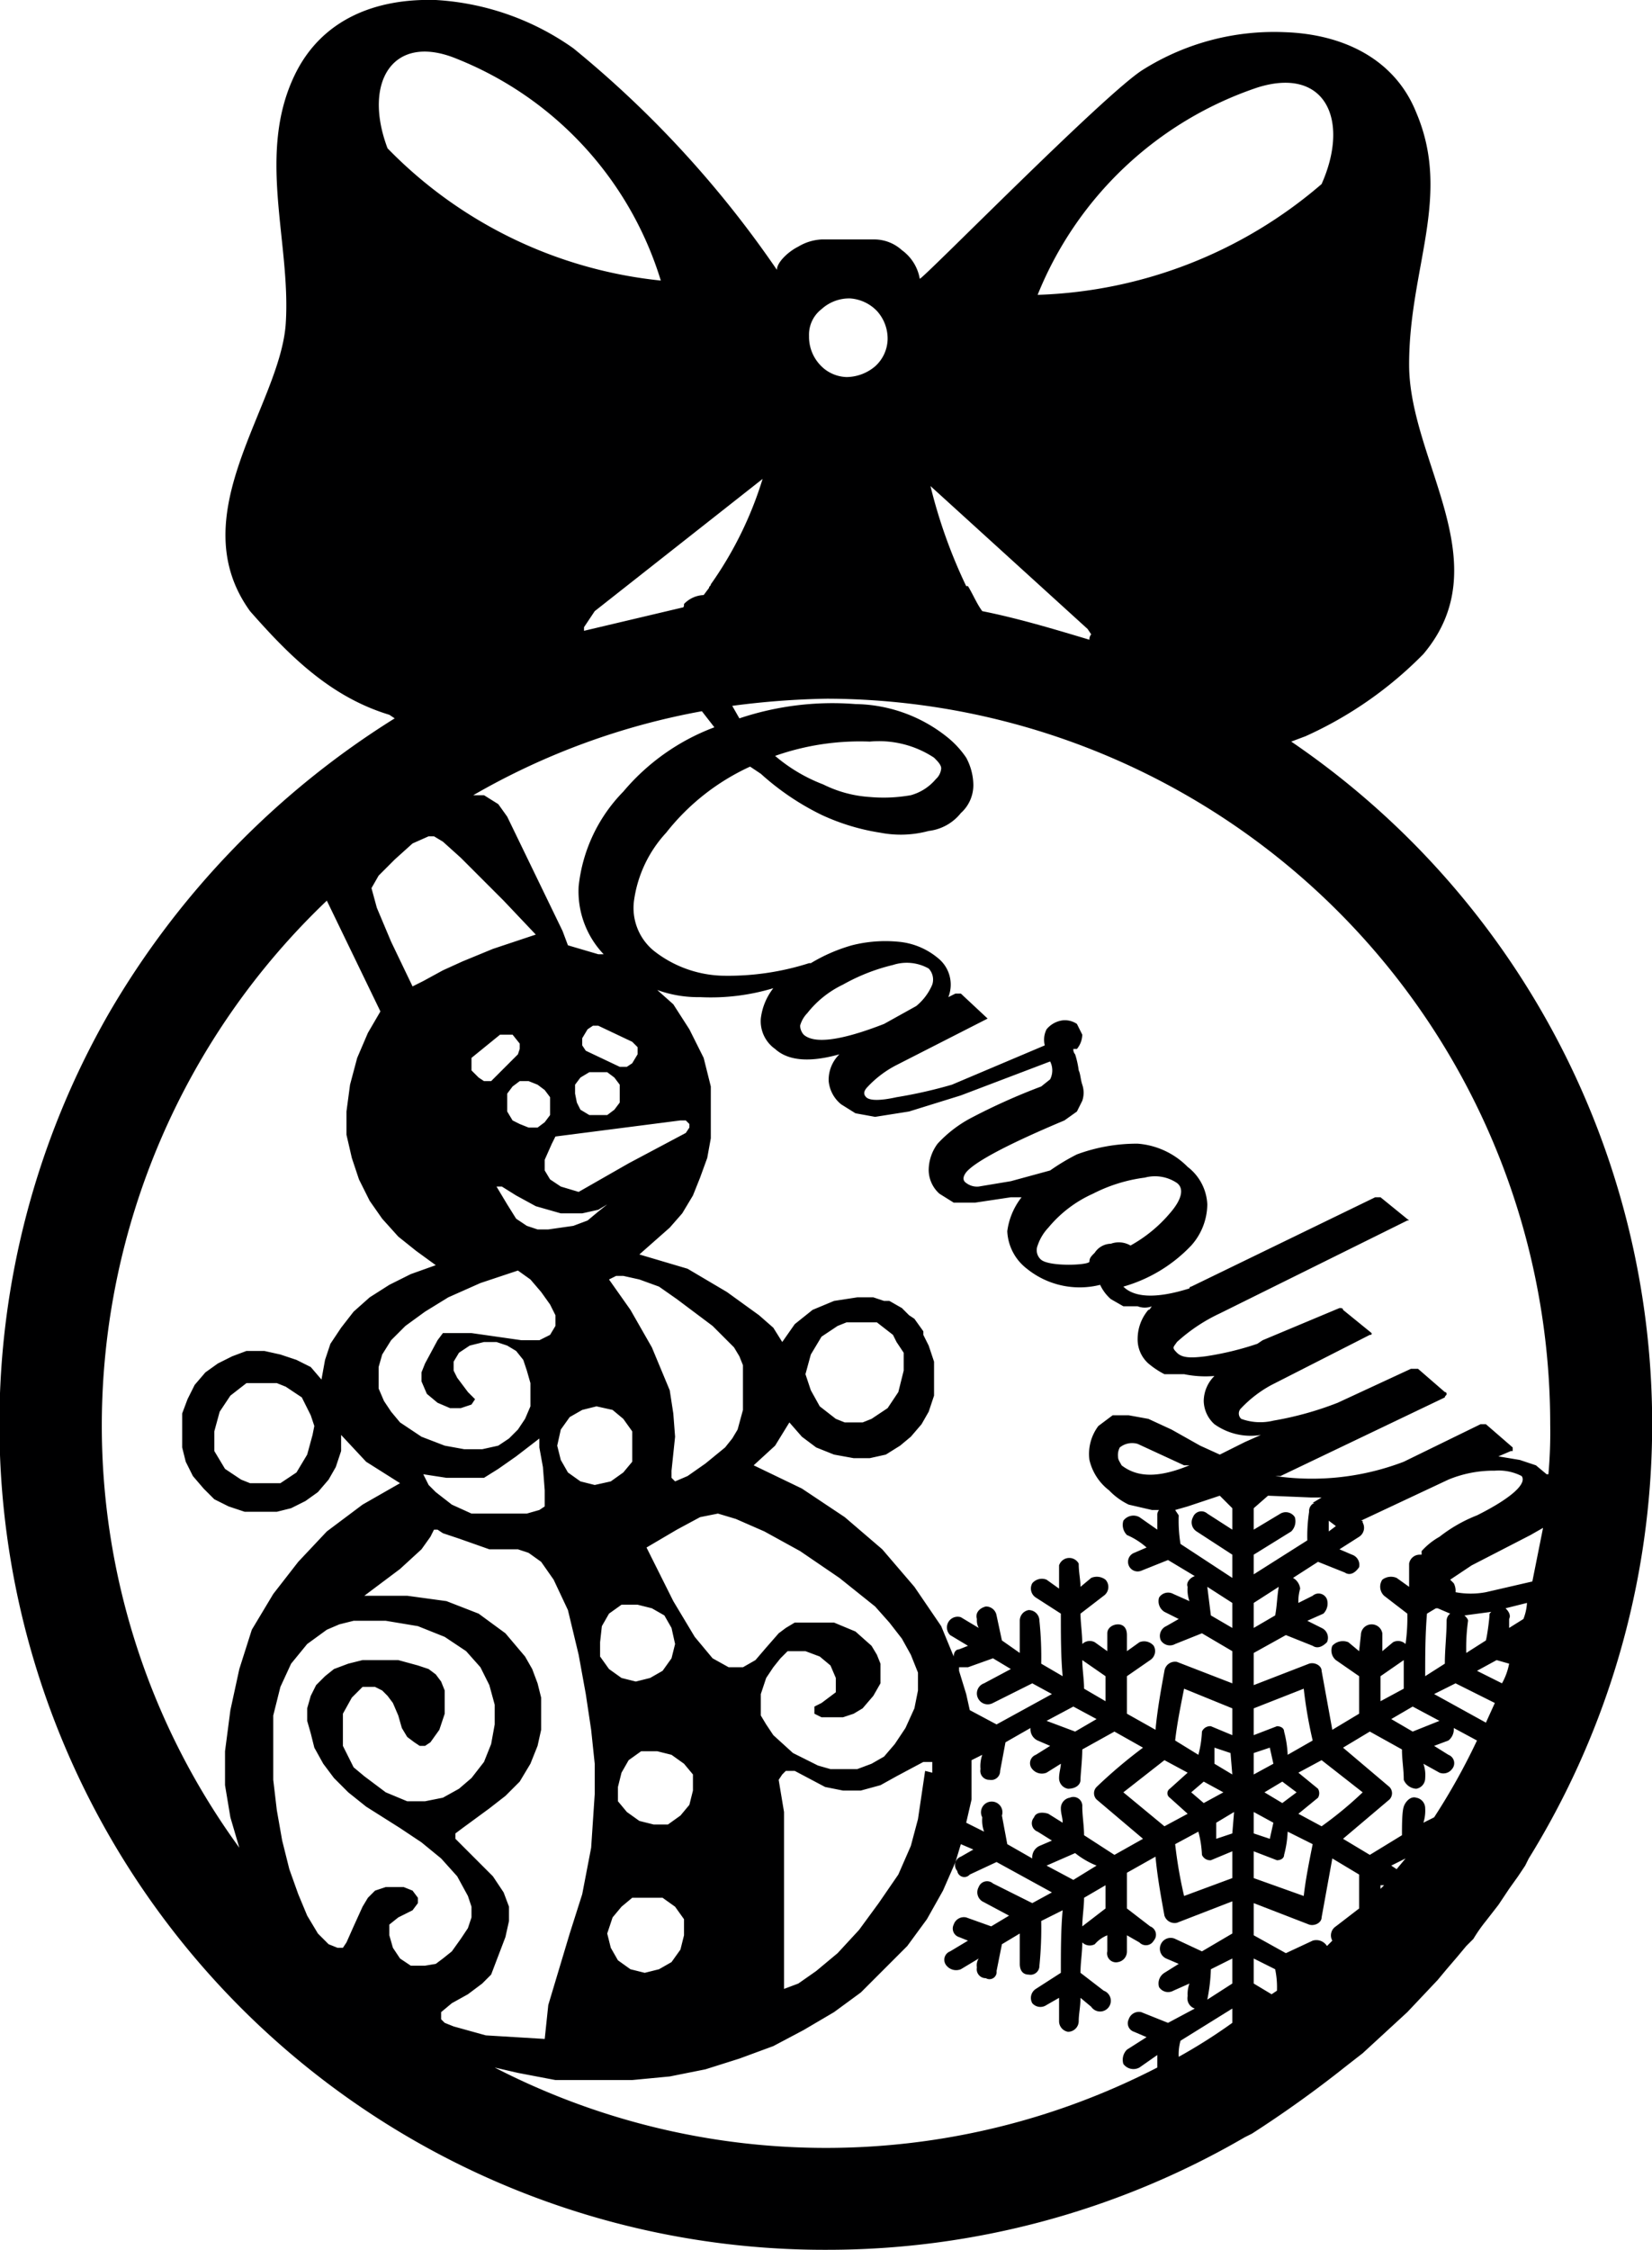 <svg xmlns="http://www.w3.org/2000/svg" viewBox="0 0 92.5 125.9"><defs><style>.cls-1{fill:#000001;fill-rule:evenodd;}</style></defs><title>Carolyn</title><g id="Layer_2" data-name="Layer 2"><g id="Layer_1-2" data-name="Layer 1"><path class="cls-1" d="M72.3,41.5l.8-.3h0a21.8,21.8,0,0,0,6.6-4.6c4.3-5.1-.8-10.8-.8-16.2s2.4-9.4.4-14.1c-1.2-3-4.1-4.4-7.4-4.5A13.8,13.8,0,0,0,64,3.9C61.9,5.2,51.7,15.6,51.5,15.6a2.5,2.5,0,0,0-1-1.6,2.3,2.3,0,0,0-1.6-.6H46a2.8,2.8,0,0,0-1.3.4c-.6.3-1.2.9-1.2,1.3A58.8,58.8,0,0,0,32.1,2.7,14.8,14.8,0,0,0,24.4,0C21-.1,18.1,1.1,16.6,4c-2.3,4.5-.3,9.5-.6,14.1s-5.9,10.7-2,16.1c2.2,2.5,4.5,4.8,7.8,5.8h0l.3.2a47.7,47.7,0,0,0-16,16.5,46.2,46.2,0,0,0,40.2,69.2,46.5,46.5,0,0,0,23.4-6.3h0l.4-.2h0a64.2,64.2,0,0,0,5.3-3.8l.9-.7,2.5-2.3,1.7-1.8h0l.5-.6.6-.7.5-.6h0l.4-.4a8.6,8.6,0,0,1,.7-1l.7-.9h0l.6-.9.5-.7h0l.4-.6.2-.4A46.2,46.2,0,0,0,72.3,41.5Zm13.5,47-2.6.6a4.6,4.6,0,0,1-1.7,0,.9.9,0,0,0-.1-.5l-.2-.2h0l1.2-.8,3.3-1.7.7-.4ZM82,90.4l1.5-.2c-.1.1-.1.1-.1.2s-.1,1-.2,1.4l-1.1.7a10.9,10.9,0,0,1,.1-1.8C82.2,90.6,82.1,90.5,82,90.4Zm-5.9,2-.6-.5a.8.8,0,0,0-.9.2.7.7,0,0,0,.2.8l1.3.9v2.1l-1.5.9L74,93.5c0-.3-.4-.5-.7-.4l-3.1,1.2V92.5l1.8-1,1.5.6c.3.2.6,0,.8-.2a.6.6,0,0,0-.3-.8l-.8-.4.9-.4a.8.8,0,0,0,.2-.8.5.5,0,0,0-.8-.2l-.8.4a2.5,2.5,0,0,1,.1-.8.8.8,0,0,0-.4-.6l1.4-.9,1.5.6c.3.2.6,0,.8-.3a.6.6,0,0,0-.4-.7l-.7-.3,1.1-.7a.6.6,0,0,0,.2-.8c0-.1,0-.1-.1-.1l4.9-2.3a6.6,6.6,0,0,1,2.6-.5,2.8,2.8,0,0,1,1.5.3c.3.4-.5,1.2-2.5,2.2A8.3,8.3,0,0,0,80.6,86a3.9,3.9,0,0,0-1,.8V87h-.1a.6.6,0,0,0-.6.5v1.3l-.7-.5a.8.8,0,0,0-.8.1.7.7,0,0,0,.1.9l1.3,1a10.3,10.3,0,0,1-.1,1.7.6.6,0,0,0-.7-.1l-.6.5v-1a.6.6,0,0,0-.6-.5.6.6,0,0,0-.6.6Zm-4,5.8a5.9,5.9,0,0,0-.2-1.3c0-.2-.2-.3-.4-.3l-1.3.5V95.6L73,94.5a25,25,0,0,0,.5,2.9Zm.5,2.1-.8.6-1-.6,1-.6Zm-1.5-2.5.2.9-1.1.6V98.1Zm.2,4.2-.2.9-.9-.3v-1.2Zm.2,2.1c.2,0,.4-.1.4-.3a5.9,5.9,0,0,0,.2-1.3l1.4.7c-.2,1-.4,2-.5,2.9l-2.8-1v-1.5Zm1.2-2.6,1.1-.9a.5.5,0,0,0,0-.5l-1.1-.9,1.3-.7,2.3,1.8a21.1,21.1,0,0,1-2.3,1.9ZM69,84.4v1.2l-1.4-.9a.5.5,0,0,0-.8.2.6.6,0,0,0,.2.8L69,87v1.3l-2.9-1.9a8.1,8.1,0,0,1-.1-1.6l-.2-.3.7-.2,1.8-.6Zm-3.5,16.2,1,.9-1.3.7-2.3-1.9,2.3-1.8,1.3.7-1,.9A.3.3,0,0,0,65.5,100.6Zm-4.8,5.6,1.2-.7v1.3l-1.3,1C60.6,107.3,60.7,106.7,60.7,106.2Zm-.6-1-1.5-.8,1.6-.7a4.7,4.7,0,0,0,1.2.7Zm.6-2.5c0-.5-.1-1.1-.1-1.6a.5.5,0,0,0-.7-.5.6.6,0,0,0-.5.6c0,.3.1.5.1.8l-.8-.5c-.3-.1-.7-.1-.8.2a.5.5,0,0,0,.2.8l.8.5-.7.3a.7.7,0,0,0-.4.7l-1.4-.8-.3-1.6a.6.6,0,1,0-1.1.1,1.9,1.9,0,0,0,.1.8l-1-.5.3-1.3V98.5l.6-.3a1.9,1.9,0,0,0-.1.8.5.5,0,0,0,.5.6.5.5,0,0,0,.6-.5l.3-1.6,1.4-.8a.7.7,0,0,0,.4.7l.7.3-.8.5a.5.5,0,0,0-.2.8.7.7,0,0,0,.8.2l.8-.5c0,.2-.1.5-.1.8a.6.6,0,0,0,.5.6c.4,0,.7-.2.7-.5s.1-1.1.1-1.7l1.8-1,1.6.9a27.5,27.5,0,0,0-2.6,2.2.5.5,0,0,0,0,.7l2.6,2.2-1.6.9Zm-5.9-7.6a.6.6,0,0,0,.8.2l2.2-1.1,1.1.6-3.1,1.7-1.5-.8h0l-.2-.9-.4-1.3v-.2h.5l1.4-.5,1,.6-1.5.8A.6.6,0,0,0,54.8,95.1Zm6.6,1.1-1.2.7-1.6-.6,1.5-.8Zm-.8-3.3,1.3.9v1.4l-1.2-.7C60.7,94,60.6,93.4,60.6,92.9Zm-6.1,4.2h0Zm10.7-3.6c-.2,1.1-.4,2.2-.5,3.3l-1.6-.9V93.8l1.3-.9a.6.6,0,0,0,.2-.8.7.7,0,0,0-.8-.2l-.7.5v-.9c0-.4-.2-.6-.5-.6s-.6.2-.6.5v1l-.7-.5a.6.6,0,0,0-.7.1c0-.6-.1-1.2-.1-1.7l1.3-1a.6.6,0,0,0,.1-.9.8.8,0,0,0-.8-.1l-.6.5c0-.4-.1-.8-.1-1.3a.6.6,0,0,0-1.1.1v1.3l-.7-.5a.7.7,0,0,0-.8.2.6.6,0,0,0,.2.8l1.4.9c0,1.2,0,2.4.1,3.5l-1.2-.7a19.3,19.3,0,0,0-.1-2.4.6.6,0,0,0-.6-.6.6.6,0,0,0-.5.6v1.8l-1-.7-.3-1.4a.6.6,0,0,0-.6-.5c-.4.1-.6.4-.5.7a.9.9,0,0,0,.1.5l-1-.6a.6.6,0,0,0-.6,1l1,.6-.5.2c-.2,0-.3.2-.3.4L52.7,91l-1.5-2.2-1.8-2.1-2.1-1.8-2.4-1.6L42.2,82l1.2-1.1.8-1.3.7.8.8.6,1,.4,1.1.2h.9l.9-.2.8-.5.6-.5.6-.7.4-.7.3-.9V76.2l-.3-.9-.3-.6v-.2l-.5-.7-.3-.2-.4-.4-.7-.4h-.3l-.6-.2H48l-1.3.2-1.2.5-1,.8-.7,1-.5-.8-.8-.7-1.8-1.3L38.5,71l-2.7-.8,1.7-1.5.7-.8.6-1,.4-1,.4-1.1.2-1.1V60.8l-.4-1.6-.8-1.6-.9-1.4-.9-.8a6.7,6.7,0,0,0,2.4.4,12.1,12.1,0,0,0,4.1-.5,3.4,3.4,0,0,0-.7,1.7,1.9,1.9,0,0,0,.8,1.7q1.1,1,3.6.3h0a2,2,0,0,0-.6,1.5,1.9,1.9,0,0,0,.7,1.3l.8.5,1.1.2,1.9-.3,2.9-.9h0l5-1.9a1.1,1.1,0,0,1,0,1l-.5.4a34.8,34.8,0,0,0-4,1.8,7,7,0,0,0-1.8,1.4,2.5,2.5,0,0,0-.5,1.5,1.8,1.8,0,0,0,.6,1.3l.8.5h1.2l2-.3h.6a3.9,3.9,0,0,0-.8,1.9,2.8,2.8,0,0,0,1.1,2.1,4.7,4.7,0,0,0,4.1.9,2.4,2.4,0,0,0,.6.8l.7.4h.8a1.1,1.1,0,0,0,.8,0c-.1.1-.1.2-.2.2a2.5,2.5,0,0,0-.6,1.6,1.8,1.8,0,0,0,.6,1.4,4.7,4.7,0,0,0,.9.6h1.1A5.9,5.9,0,0,0,68,77a2,2,0,0,0-.6,1.4,1.8,1.8,0,0,0,.6,1.3,3.5,3.5,0,0,0,2.6.6l-.9.4-1.4.7-1.1-.5L65.6,80l-1.3-.6-1.1-.2h-.9l-.8.6a2.6,2.6,0,0,0-.5,1.9,3,3,0,0,0,1.1,1.7,3.8,3.8,0,0,0,1.1.8l1.3.3h.4a.4.4,0,0,0-.1.3v.8l-1-.7a.7.7,0,0,0-.9.2.8.8,0,0,0,.2.8,4.1,4.1,0,0,1,1.1.7l-.7.3a.5.5,0,1,0,.4,1l1.5-.6,1.5.9c-.3.1-.5.4-.4.6a1.9,1.9,0,0,0,.1.8l-.9-.4a.6.6,0,0,0-.8.2.7.7,0,0,0,.3.8l.8.4-.7.4a.6.6,0,0,0-.3.8.6.6,0,0,0,.8.2l1.5-.6,1.7,1v1.8l-3.1-1.2A.6.6,0,0,0,65.2,93.5ZM51.8,99.1l-.4,2.7-.4,1.5-.7,1.6-1.1,1.6L48.1,108l-1.2,1.3-1.2,1-1,.7-.8.3v-9.9l-.3-1.8.2-.3.2-.2h.5l1.7.9,1,.2h1l1.1-.3.9-.5,1.5-.8h.5v.6Zm-6.2-3.2.4.2h1.2l.6-.2.5-.3.6-.7.4-.7V93.1l-.2-.5-.3-.5-.9-.8-1.2-.5H44.5l-.5.3-.4.3-.7.8-.6.7-.7.4h-.8l-.9-.5-1-1.2-1.2-2-1.5-3,1.7-1,1.3-.7,1-.2,1,.3,1.6.7,2,1.1L47,88.3l2,1.6.8.9.7.9.5.9.4,1v1l-.2,1-.5,1.1-.6.9-.6.7-.7.4-.8.3H46.5l-.7-.2-1.4-.7-1.1-1-.4-.6-.3-.5V94.8l.3-.9.4-.6.4-.5.4-.4h1l.8.3.6.5.3.7v.8l-.4.3-.4.3-.4.2v.3ZM30.2,75h-1l-1.4-.2-1.4-.2H24.8l-.3.4-.7,1.3-.2.5v.5l.3.7.6.5.7.3h.6l.6-.2.2-.3-.4-.4-.6-.8-.2-.4v-.5l.3-.5.6-.4.8-.2h.7l.6.2.5.3.4.5.2.6.2.7v1.3l-.3.7-.4.6-.5.5-.6.4-.9.2H26l-1.1-.2-1.3-.5-1.2-.8-.5-.6-.4-.6-.3-.7V76.5l.2-.7.5-.8.8-.8,1.1-.8,1.3-.8,1.8-.8,2.1-.7.7.5.6.7.5.7.3.6v.6l-.3.5Zm.3,8.4v.9l-.3.2-.7.2H26.4l-1.1-.5-.9-.7-.4-.4-.3-.6,1.3.2h2.1l.8-.5,1-.7,1.3-1V81l.2,1.1Zm8.8-43.6.7.9a12.3,12.3,0,0,0-5.1,3.6,8.9,8.9,0,0,0-2.5,5.3,5.1,5.1,0,0,0,1.4,3.8h-.3l-1.7-.5-.3-.8-3.1-6.4-.5-.7-.8-.5h-.6A39.8,39.8,0,0,1,39.3,39.8ZM37.7,79.1l-.2-1.3L37,76.6l-.5-1.2-1.2-2.1-1.2-1.7.4-.2h.4l.9.2,1.1.4,1,.7,2,1.5,1.2,1.2.3.5.2.5v2.5l-.3,1.1-.3.5-.4.5-1.1.9-1,.7-.7.3-.2-.2v-.4l.2-1.9Zm-2.5-14-2.8,1.6-1-.3-.6-.4-.3-.5v-.6l.4-.9.2-.4,7-.9h.3l.2.2v.2l-.2.3Zm-3-3.9v-.5l.3-.4L33,60h1l.4.3.3.4v1l-.3.4-.4.3H33l-.5-.3-.2-.4ZM35.7,59l-.3.5-.3.2h-.4l-1.9-.9-.2-.3v-.4l.3-.5.3-.2h.3l1.9.9.3.3Zm-5.2,2,.3.4v1l-.3.4-.4.3h-.5l-.5-.2-.4-.2-.3-.5v-1l.3-.4.4-.3h.5l.5.2ZM29,59l-1.5,1.5h-.4l-.3-.2-.4-.4v-.7L28,57.9h.7l.4.5v.3Zm1.7,9.8h-.6l-.6-.2-.6-.4-.5-.8-.6-1h.3l.8.5,1.1.6,1.4.4h1.2l.9-.2.5-.3-.5.4-.6.5-.8.3ZM31.4,80l.5-.7.7-.4.8-.2.9.2.6.5.5.7v1.7l-.5.6-.7.5-.9.2-.8-.2-.7-.5-.4-.7-.2-.8Zm2.3,11,.4-.7.7-.5h.9l.8.2.7.4.4.7.2.9-.2.8-.5.7-.7.4-.8.2-.8-.2-.7-.5-.5-.7v-.8Zm.6,16.3.5-.6.6-.5h1.7l.7.5.5.7v.9l-.2.8-.5.7-.7.4-.8.2-.8-.2-.7-.5-.4-.7-.2-.8Zm3.8-5.7-.7.5h-.8l-.8-.2-.7-.5-.5-.6V100l.2-.8.4-.7.7-.5h.9l.8.2.7.5.5.6v.9l-.2.8Zm7-24.7.3-1.1.6-1,.9-.6.5-.2h1.7l.9.7h0l.2.4.4.6v1h0l-.3,1.2-.6.9-.9.6-.5.2H47.3l-.5-.2-.9-.7-.5-.9-.2-.6Zm-.3-19.5a1.6,1.6,0,0,1,.4-.7,5.6,5.6,0,0,1,2-1.6A10.8,10.8,0,0,1,50,54a2.5,2.5,0,0,1,2,.2.9.9,0,0,1,.2.9,3.1,3.1,0,0,1-.9,1.2l-1.8,1q-3.6,1.4-4.5.6A.8.8,0,0,1,44.8,57.4ZM58.1,69.7a2.7,2.7,0,0,1,.6-1,6.9,6.9,0,0,1,2.5-1.9,8.8,8.8,0,0,1,2.9-.9,2.2,2.2,0,0,1,1.8.3c.4.3.3.9-.4,1.7a7.9,7.9,0,0,1-2.2,1.8,1.3,1.3,0,0,0-1.1-.1,1.1,1.1,0,0,0-.9.5c-.2.2-.3.3-.3.5s-2.2.3-2.7-.1A.7.7,0,0,1,58.1,69.7ZM62.8,82c-.1-.2-.2-.3-.2-.5a.9.9,0,0,1,.1-.5,1.1,1.1,0,0,1,1-.2L66.3,82h.3C64.9,82.7,63.7,82.7,62.8,82Zm10.6,1.8H74l-.5.3h.1a.5.5,0,0,0-.3.5,9.2,9.2,0,0,0-.1,1.6l-3,1.9V87l2.1-1.3a.8.8,0,0,0,.2-.8.6.6,0,0,0-.8-.2l-1.5.9V84.4l.8-.7Zm1,1.3.4.3-.4.3Zm-2.8,3.7h0c-.1.6-.1,1.1-.2,1.6l-1.2.7V89.7Zm7,4.1v1.6l-1.3.7V93.8Zm.5,2.6,1.5.8-1.5.6-1.2-.7Zm.8-5.2.5-.3h.1l.7.3a.5.5,0,0,0-.2.4c0,.8-.1,1.6-.1,2.4l-1.1.7C79.8,92.7,79.8,91.5,79.9,90.3ZM70.4,4.9c3.8-1.2,5.2,1.8,3.6,5.4a25.6,25.6,0,0,1-15.9,6.2A20.2,20.2,0,0,1,70.4,4.9ZM60.9,35.2l.2.3a.4.4,0,0,0-.1.3c-2-.6-4-1.2-6-1.6-.3-.4-.5-.9-.8-1.4h-.1a28.8,28.8,0,0,1-2-5.6ZM46,17.3a2.3,2.3,0,0,1,1.6-.6,2.3,2.3,0,0,1,1.5.7,2.3,2.3,0,0,1,.6,1.6,2.1,2.1,0,0,1-.7,1.5,2.5,2.5,0,0,1-1.6.6,2.1,2.1,0,0,1-1.5-.7,2.3,2.3,0,0,1-.6-1.6A1.8,1.8,0,0,1,46,17.3Zm.3,21.8A40.6,40.6,0,0,1,86.8,79.7a26.2,26.2,0,0,1-.1,2.8h-.1l-.6-.5-.9-.3-1.2-.2.7-.3h.1v-.2l-1.5-1.3h-.3l-4.3,2.1a14.4,14.4,0,0,1-7.2.8h.3l9.2-4.4c0-.1.1-.1.1-.2a.1.1,0,0,0-.1-.1l-1.5-1.3H79l-4.1,1.9a18.3,18.3,0,0,1-3.6,1,3.1,3.1,0,0,1-1.8-.1.4.4,0,0,1,0-.6,6.7,6.7,0,0,1,1.7-1.3l5.5-2.8c.1,0,.1,0,.1-.1h0l-1.6-1.3c0-.1-.1-.1-.2-.1L70.7,75l-.3.2a16.7,16.7,0,0,1-2.9.7c-.8.1-1.3.1-1.6-.2s-.2-.3,0-.6a9.6,9.6,0,0,1,2.4-1.6l10.5-5.2h.1l-1.6-1.3H77l-10.3,5a.1.1,0,0,0-.1.1c-1.9.6-3.1.5-3.7-.1a8.4,8.4,0,0,0,3.8-2.3,3.5,3.5,0,0,0,.9-2.3,2.8,2.8,0,0,0-1.1-2.1A4.4,4.4,0,0,0,63.7,64a9.7,9.7,0,0,0-3.4.6,11.9,11.9,0,0,0-1.5.9l-2.2.6-1.8.3a1,1,0,0,1-.7-.2q-.3-.2,0-.6c.5-.6,2.4-1.6,5.5-2.9l.7-.5.3-.6a1.4,1.4,0,0,0,0-.9c-.1-.3-.1-.6-.2-.8a5.1,5.1,0,0,0-.2-.9.4.4,0,0,1-.1-.3h.2a1.3,1.3,0,0,0,.3-.8l-.3-.6a1.2,1.2,0,0,0-.8-.2,1.4,1.4,0,0,0-.9.5,1.3,1.3,0,0,0-.1.9l-5.2,2.2a26,26,0,0,1-3.1.7c-.9.2-1.5.2-1.7,0s-.1-.4.1-.6a5.9,5.9,0,0,1,1.6-1.2l5.1-2.6h0l-1.5-1.4h-.3l-.4.2a1.9,1.9,0,0,0-.6-2.2,4,4,0,0,0-2.2-.9,7.6,7.6,0,0,0-2.6.2,9.4,9.4,0,0,0-2.3,1h-.1a14.9,14.9,0,0,1-4.9.7,6.5,6.5,0,0,1-3.8-1.4,3.1,3.1,0,0,1-1.1-2.8,7,7,0,0,1,1.8-3.8A12.7,12.7,0,0,1,42,42.9l.6.4A14.6,14.6,0,0,0,46,45.6a12.2,12.2,0,0,0,3.3,1,6,6,0,0,0,2.7-.1,2.7,2.7,0,0,0,1.8-1,2.1,2.1,0,0,0,.7-1.6,3.3,3.3,0,0,0-.4-1.5,5.2,5.2,0,0,0-1-1.1,8.4,8.4,0,0,0-5.2-1.9,16.4,16.4,0,0,0-6.5.8l-.4-.7A45.5,45.5,0,0,1,46.3,39.1Zm-2.9,3.2a14.3,14.3,0,0,1,5.3-.8,5.6,5.6,0,0,1,3.6.9c.2.2.4.4.4.6a.9.9,0,0,1-.3.6,2.8,2.8,0,0,1-1.4.9,8.7,8.7,0,0,1-2.3.1,6.8,6.8,0,0,1-2.6-.7A9.2,9.2,0,0,1,43.4,42.3Zm-3.6-9.6h0c0,.1-.1.1-.1.2l-.3.4a1.6,1.6,0,0,0-1.1.5c0,.1,0,.2-.1.2l-5.5,1.3v-.2l.6-.9,9.4-7.4A20.7,20.7,0,0,1,39.8,32.7ZM21.7,8.3c-1.4-3.7.3-6.5,3.9-5A19.5,19.5,0,0,1,37,15.7,24.9,24.9,0,0,1,21.7,8.3ZM21.2,49l.9-.9,1-.9.9-.4h.3l.5.3,1,.9,2.4,2.4L30,52.3l-2.4.8-1.7.7-1.1.5-1.1.6-.6.3-1.2-2.5-.8-1.9-.3-1.1ZM13.4,93.4l-.5,2.3L12.6,98v1.9l.3,1.8.5,1.7h0A40.1,40.1,0,0,1,5.7,79.7,40.6,40.6,0,0,1,18.3,50.4h0l3,6.2-.7,1.2L20,59.2l-.4,1.5-.2,1.5v1.3l.3,1.3.4,1.2.6,1.2.7,1,.9,1,1,.8,1.1.8-1.4.5-1.2.6-1.1.7-.9.8-.7.9-.6.9-.3.9-.2,1.1-.6-.7-.8-.4-.9-.3-.9-.2h-1l-.8.3-.8.4-.7.5-.6.7-.4.8-.3.8v1.9l.2.8.4.8.6.7.6.6.8.4.9.3h1.8l.8-.2.8-.4.7-.5.6-.7.4-.7.3-.9v-.9l1.4,1.5,1.9,1.2-2.1,1.2-2,1.5-1.6,1.7-1.4,1.8-1.2,2Zm4.1-13.1-.3,1.1-.6,1-.9.6H14l-.5-.2-.9-.6-.6-1V80.1l.3-1.1.6-.9.9-.7h1.7l.5.2.9.6.5,1,.2.6ZM23.8,110H23l-.6-.4-.4-.6-.2-.7v-.6l.5-.4.8-.4.3-.4v-.3l-.3-.4-.5-.2H21.6l-.6.2-.4.4-.3.5-.5,1.1-.4.9-.2.3h-.3l-.5-.2-.6-.6-.6-1-.5-1.2-.5-1.4-.4-1.6-.3-1.7-.2-1.7V96l.4-1.6.6-1.3.9-1.1,1.1-.8.7-.3.8-.2h1.8l1.8.3,1.5.6,1.2.8.8.9.5,1,.3,1.1v1.1l-.2,1.1-.4,1-.7.9-.7.6-.9.5-1,.2H22.8l-1.2-.5-1.2-.9-.6-.5-.3-.6-.3-.6V95.9l.5-.9.6-.6H21l.4.2.3.3.3.4.3.7.2.7.3.5.4.3.3.2h.3l.3-.2.5-.7.3-.9V94.6l-.2-.5-.3-.4-.4-.3-.6-.2-1.1-.3h-2l-.8.2-.8.3-.5.4-.5.5-.3.6-.2.7v.7l.2.7.2.8.5.9.6.8.8.8,1,.8,1.9,1.2,1.2.8,1.1.9.9,1,.6,1.1.2.6v.6l-.2.6-.4.6-.5.7-.5.4-.4.3Zm1.6,3.4-.5-.2-.2-.2v-.4l.6-.5.9-.5.8-.6.5-.5.8-2.1.2-.9v-.8l-.3-.8-.6-.9-2.1-2.1v-.3l.4-.3,1.5-1.1.9-.7.8-.8.6-1,.4-1,.2-.9V95l-.2-.8-.3-.8-.4-.7-1.1-1.3-1.5-1.1L25,89.6l-2.2-.3H20.4l2-1.5,1.2-1.1.5-.7.2-.4h.2l.3.2.9.3,1.7.6H29l.6.2.7.5.7,1,.8,1.7.6,2.5.4,2.2.3,2,.2,1.9v1.7l-.2,3-.5,2.6-.7,2.2-.6,2-.6,2-.2,1.9-3.3-.2Zm38.1.3.7.3-1.1.7a.8.8,0,0,0-.2.8.7.7,0,0,0,.9.2l1-.7v.7a40.5,40.5,0,0,1-37.1,0l1.3.3,2.1.4h4.3l2.1-.2,2-.4,1.9-.6,1.9-.7,1.7-.9,1.7-1,1.5-1.1,1.3-1.3,1.3-1.3,1.1-1.5.9-1.6.7-1.6.3-1,.7.3-.7.4a.5.5,0,0,0-.2.8.4.4,0,0,0,.7.2l1.5-.7,3.1,1.7-1.1.6-2.2-1.1a.5.5,0,0,0-.8.2.6.6,0,0,0,.2.8l1.5.8-1,.6-1.4-.5a.6.6,0,0,0-.7.4.5.5,0,0,0,.3.7l.5.2-1,.6a.5.5,0,0,0-.2.8.7.7,0,0,0,.8.2l1-.6a.7.7,0,0,0-.1.5.5.5,0,0,0,.5.6.4.4,0,0,0,.6-.4l.3-1.5,1-.6v1.7c0,.4.2.6.5.6a.5.5,0,0,0,.6-.5,20.9,20.9,0,0,0,.1-2.5l1.2-.6c-.1,1.1-.1,2.3-.1,3.5l-1.4.9a.6.6,0,0,0-.2.8.6.6,0,0,0,.8.1l.7-.4v1.3a.6.6,0,0,0,.5.6.6.6,0,0,0,.6-.6c0-.4.1-.8.1-1.3l.6.5a.6.6,0,1,0,.7-.9l-1.3-1c0-.6.1-1.1.1-1.7a.6.6,0,0,0,.7.1,1.8,1.8,0,0,1,.7-.5v.9a.5.5,0,0,0,.6.6.6.6,0,0,0,.5-.6v-.9l.7.4a.5.5,0,0,0,.8-.1.5.5,0,0,0-.2-.8l-1.3-1v-2l1.6-.9c.1,1.1.3,2.2.5,3.3a.6.6,0,0,0,.7.4l3.1-1.2v1.8l-1.7,1-1.5-.7a.6.6,0,0,0-.8.3.6.6,0,0,0,.3.8l.7.3-.8.5a.7.7,0,0,0-.3.8.6.6,0,0,0,.8.2l.9-.4a1.7,1.7,0,0,0-.1.7.6.6,0,0,0,.4.7l-1.5.8-1.5-.6a.6.6,0,0,0-.7.4A.5.5,0,0,0,63.5,113.7Zm5.5-.5h0a30.5,30.5,0,0,1-3,1.9,2.8,2.8,0,0,1,.1-.9l2.9-1.8Zm0-2.2-1.4.9a9.9,9.9,0,0,0,.2-1.7l1.2-.6Zm0-5.9-2.7,1a25,25,0,0,1-.5-2.9l1.3-.7a5.9,5.9,0,0,1,.2,1.3.5.5,0,0,0,.5.3l1.2-.5Zm-2.3-4.8.7-.6,1.1.6-1.1.6Zm2.3,2.3-.9.3V102l1-.6Zm0-3.3-1-.6v-.9l.9.3Zm0-2.2-1.2-.5a.5.5,0,0,0-.5.3,5.9,5.9,0,0,1-.2,1.3l-1.3-.8c.1-.9.3-1.9.5-2.9L69,95.6Zm0-6-1.2-.7-.2-1.6h0l1.4.9Zm1.2,21.3Zm1-.8-1-.6v-1.4l1.2.6a4.9,4.9,0,0,1,.1,1.2Zm4.9-4.8-1.3,1a.6.6,0,0,0-.2.8l-.3.3h0a.7.7,0,0,0-.8-.3l-1.5.7-1.8-1v-1.8l3.1,1.2c.3.1.7-.1.7-.4l.6-3.3,1.5.9Zm1.2-1.1v-.2h.2Zm.9-1.1-.3-.2.8-.4Zm2.1-2.9h0l-.6.3a2.2,2.2,0,0,0,.1-.8.6.6,0,0,0-.5-.6c-.3-.1-.6.2-.7.5s-.1,1.1-.1,1.6l-1.8,1.1-1.5-.9,2.6-2.2a.5.5,0,0,0,0-.7l-2.6-2.2,1.5-.9,1.8,1c0,.6.1,1.1.1,1.7a.8.8,0,0,0,.7.5.6.6,0,0,0,.5-.6,1.9,1.9,0,0,0-.1-.8l.9.5a.6.6,0,0,0,.7-.2.5.5,0,0,0-.2-.8l-.8-.5.8-.3a.8.8,0,0,0,.3-.7l1.3.7A36.2,36.2,0,0,1,80.3,101.7Zm2.9-5.3h0l-2.9-1.6,1.2-.6,2.2,1.1h0Zm.9-2.2h0l-1.4-.7,1.1-.6.7.2A3.6,3.6,0,0,1,84.1,94.2Zm1.2-3.6h0l-.8.5v-.5c.1-.2,0-.4-.2-.6l1.2-.3A2.9,2.9,0,0,1,85.3,90.6Z"/></g></g></svg>